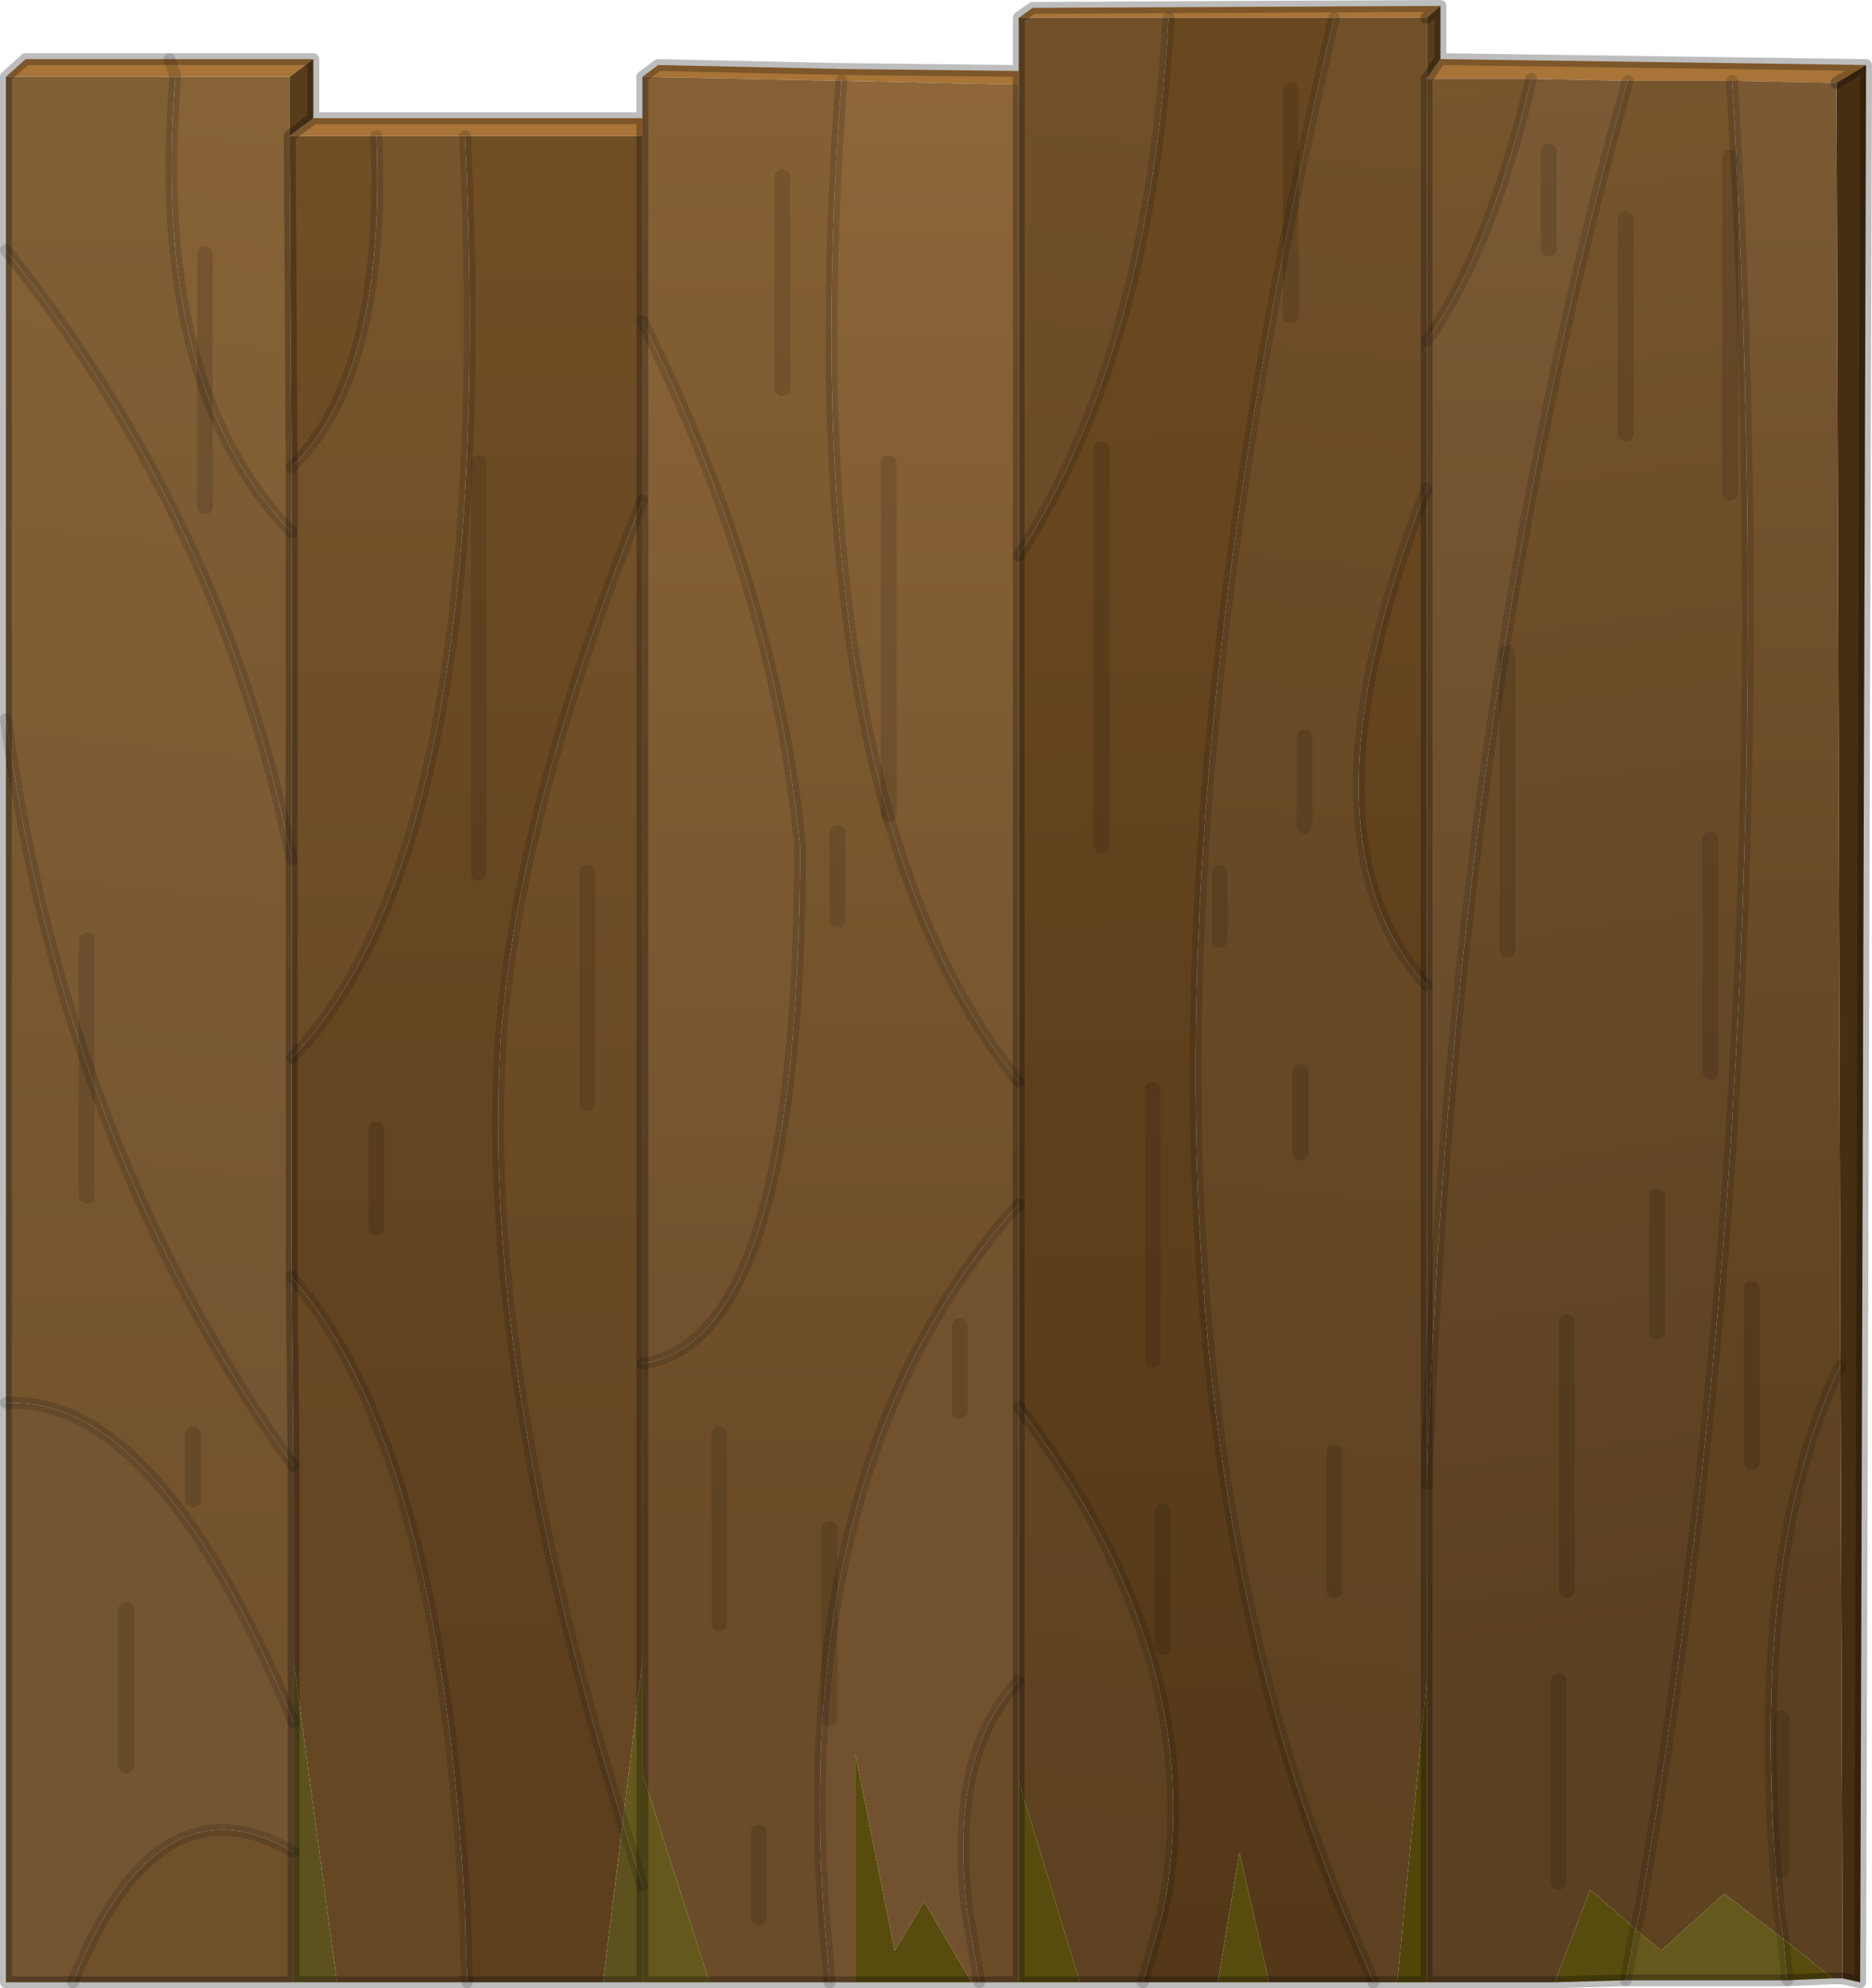 <?xml version="1.0" encoding="UTF-8" standalone="no"?>
<svg xmlns:xlink="http://www.w3.org/1999/xlink" height="50.45px" width="47.5px" xmlns="http://www.w3.org/2000/svg">
  <g transform="matrix(1.0, 0.0, 0.0, 1.0, 21.8, 51.25)">
    <use height="50.45" transform="matrix(1.0, 0.0, 0.0, 1.0, -21.8, -51.25)" width="47.5" xlink:href="#decoration13-shape0"/>
  </g>
  <defs>
    <g id="decoration13-shape0" transform="matrix(1.0, 0.0, 0.0, 1.0, 21.8, 51.25)">
      <path d="M14.75 -51.1 L14.4 -50.8 12.05 -50.8 7.85 -50.8 4.05 -50.8 4.4 -51.05 14.75 -51.1 M14.4 -49.25 L14.75 -49.75 25.55 -49.6 24.8 -49.15 22.15 -49.2 19.5 -49.2 17.05 -49.25 14.4 -49.25 M-21.65 -49.3 L-21.15 -49.75 -17.5 -49.75 -13.85 -49.75 -14.45 -49.3 -17.35 -49.3 -17.5 -49.75 -17.35 -49.3 -21.65 -49.3 M-13.85 -48.25 L-5.5 -48.25 -5.5 -47.8 -10.0 -47.8 -12.25 -47.8 -14.45 -47.8 -13.85 -48.25 M-5.5 -49.3 L-5.1 -49.6 -0.5 -49.5 4.05 -49.45 4.05 -49.1 -0.45 -49.2 -5.5 -49.3" fill="#a87437" fill-rule="evenodd" stroke="none"/>
      <path d="M25.55 -49.6 L25.4 -0.95 24.95 -1.05 24.95 -2.7 24.9 -16.6 24.8 -49.15 25.55 -49.6" fill="#462e13" fill-rule="evenodd" stroke="none"/>
      <path d="M14.75 -51.1 L14.75 -49.75 14.4 -49.25 14.4 -50.8 14.75 -51.1 M-13.85 -49.75 L-13.85 -48.25 -14.45 -47.8 -14.45 -49.3 -13.85 -49.75" fill="#583d1d" fill-rule="evenodd" stroke="none"/>
      <path d="M14.4 -50.8 L14.4 -49.25 14.4 -42.6 14.4 -38.85 Q10.95 -30.05 14.4 -26.25 L14.4 -13.6 14.4 -8.55 13.65 -0.95 13.05 -0.95 12.3 -2.7 Q4.9 -20.5 12.05 -50.8 L14.4 -50.8 M7.2 -0.95 L5.6 -0.95 4.05 -6.05 4.05 -8.6 4.05 -15.55 Q9.0 -9.0 7.7 -2.7 L7.2 -0.95 M4.05 -49.45 L4.05 -50.8 7.85 -50.8 Q7.4 -42.4 4.05 -37.15 L4.05 -49.1 4.05 -49.45" fill="url(#decoration13-gradient0)" fill-rule="evenodd" stroke="none"/>
      <path d="M13.05 -0.95 L10.4 -0.95 9.65 -4.25 9.1 -0.95 7.2 -0.95 7.7 -2.7 Q9.0 -9.0 4.05 -15.55 L4.05 -20.7 4.05 -23.8 4.05 -37.15 Q7.4 -42.4 7.85 -50.8 L12.05 -50.8 Q4.9 -20.5 12.3 -2.7 L13.05 -0.95 M14.4 -38.85 L14.4 -26.25 Q10.95 -30.05 14.4 -38.85" fill="url(#decoration13-gradient1)" fill-rule="evenodd" stroke="none"/>
      <path d="M22.15 -49.2 L24.8 -49.15 24.9 -16.6 Q22.5 -11.65 23.35 -2.7 L23.45 -2.05 21.95 -3.2 20.35 -1.75 19.7 -2.3 19.8 -2.7 Q23.6 -24.5 22.15 -49.2" fill="url(#decoration13-gradient2)" fill-rule="evenodd" stroke="none"/>
      <path d="M14.4 -38.85 L14.4 -42.6 Q16.05 -44.95 17.05 -49.25 L19.5 -49.2 Q15.05 -33.35 14.4 -13.6 L14.4 -26.25 14.4 -38.85" fill="url(#decoration13-gradient3)" fill-rule="evenodd" stroke="none"/>
      <path d="M24.95 -1.05 L24.7 -1.05 23.45 -2.05 23.35 -2.7 Q22.5 -11.65 24.9 -16.6 L24.95 -2.7 24.95 -1.05 M17.65 -0.95 L14.4 -0.95 14.4 -2.7 14.4 -8.55 14.4 -13.6 Q15.05 -33.35 19.5 -49.2 L22.15 -49.2 Q23.6 -24.5 19.8 -2.7 L19.7 -2.3 18.55 -3.3 17.65 -0.95 M17.05 -49.25 Q16.05 -44.95 14.4 -42.6 L14.4 -49.25 17.05 -49.25" fill="url(#decoration13-gradient4)" fill-rule="evenodd" stroke="none"/>
      <path d="M3.05 -0.95 L2.85 -0.95 1.65 -3.0 0.9 -1.75 -0.1 -6.75 -0.1 -0.95 -0.75 -0.95 -0.9 -2.7 Q-1.7 -14.3 4.05 -20.7 L4.05 -15.55 4.05 -8.6 Q2.25 -6.7 2.75 -2.7 L3.05 -0.95 M4.05 -37.15 L4.05 -23.8 Q-1.8 -31.05 -0.45 -49.2 L4.05 -49.1 4.05 -37.15 M-5.5 -43.1 Q-2.15 -36.35 -1.5 -29.8 -1.5 -17.2 -5.5 -16.65 L-5.5 -38.55 -5.5 -43.1" fill="url(#decoration13-gradient5)" fill-rule="evenodd" stroke="none"/>
      <path d="M4.05 -0.95 L3.05 -0.95 2.75 -2.7 Q2.25 -6.7 4.05 -8.6 L4.05 -6.05 4.05 -2.7 4.05 -0.95 M-0.75 -0.95 L-3.8 -0.95 -5.5 -6.25 -5.5 -9.1 -5.5 -16.65 Q-1.5 -17.2 -1.5 -29.8 -2.15 -36.35 -5.5 -43.1 L-5.5 -47.8 -5.5 -48.25 -5.5 -49.3 -0.45 -49.2 Q-1.8 -31.05 4.05 -23.8 L4.05 -20.7 Q-1.7 -14.3 -0.9 -2.7 L-0.75 -0.95" fill="url(#decoration13-gradient6)" fill-rule="evenodd" stroke="none"/>
      <path d="M-6.5 -0.95 L-9.95 -0.95 -10.0 -2.7 Q-10.6 -14.45 -14.4 -18.85 L-14.4 -24.4 Q-9.15 -29.85 -10.0 -47.8 L-5.5 -47.8 -5.5 -43.1 -5.5 -38.55 Q-8.7 -30.55 -9.1 -24.8 -9.6 -16.6 -6.0 -5.0 L-6.5 -0.95 M-14.45 -47.8 L-12.25 -47.8 Q-12.0 -41.75 -14.4 -39.4 L-14.45 -47.8" fill="url(#decoration13-gradient7)" fill-rule="evenodd" stroke="none"/>
      <path d="M-9.95 -0.95 L-13.25 -0.95 -14.35 -9.1 -14.35 -14.05 -14.4 -18.85 Q-10.6 -14.45 -10.0 -2.7 L-9.95 -0.95 M-10.0 -47.8 Q-9.15 -29.85 -14.4 -24.4 L-14.4 -29.45 -14.4 -37.75 -14.4 -39.4 Q-12.0 -41.75 -12.25 -47.8 L-10.0 -47.8 M-5.5 -16.65 L-5.5 -9.1 -6.0 -5.0 Q-9.6 -16.6 -9.1 -24.8 -8.7 -30.55 -5.5 -38.55 L-5.5 -16.65" fill="url(#decoration13-gradient8)" fill-rule="evenodd" stroke="none"/>
      <path d="M-14.35 -0.95 L-19.95 -0.95 Q-17.8 -6.3 -14.35 -4.25 L-14.35 -2.7 -14.35 -0.95 M-21.65 -15.65 L-21.65 -33.0 Q-20.15 -22.1 -14.35 -14.05 L-14.35 -9.1 -14.35 -7.55 Q-17.8 -15.85 -21.65 -15.65 M-21.65 -44.9 L-21.65 -49.3 -17.35 -49.3 Q-18.0 -41.45 -14.4 -37.75 L-14.4 -29.45 Q-16.15 -38.05 -21.65 -44.9" fill="url(#decoration13-gradient9)" fill-rule="evenodd" stroke="none"/>
      <path d="M-19.95 -0.95 L-21.65 -0.95 -21.65 -15.65 Q-17.8 -15.85 -14.35 -7.55 L-14.35 -4.25 Q-17.8 -6.3 -19.95 -0.95 M-21.65 -33.0 L-21.65 -44.9 Q-16.15 -38.05 -14.4 -29.45 L-14.4 -24.4 -14.4 -18.85 -14.35 -14.05 Q-20.15 -22.1 -21.65 -33.0 M-14.4 -37.75 Q-18.0 -41.45 -17.35 -49.3 L-14.45 -49.3 -14.45 -47.8 -14.4 -39.4 -14.4 -37.75" fill="url(#decoration13-gradient10)" fill-rule="evenodd" stroke="none"/>
      <path d="M-5.5 -0.95 L-6.5 -0.95 -6.0 -5.0 -5.5 -3.4 -5.5 -2.7 -5.5 -0.95 M-13.25 -0.95 L-14.35 -0.95 -14.35 -2.7 -14.35 -4.25 -14.35 -7.55 -14.35 -9.1 -13.25 -0.95" fill="#5d521e" fill-rule="evenodd" stroke="none"/>
      <path d="M23.55 -1.0 L19.45 -1.0 19.7 -2.3 20.35 -1.75 21.95 -3.2 23.45 -2.05 23.55 -1.0 M-3.8 -0.95 L-5.5 -0.95 -5.5 -2.7 -5.5 -3.4 -6.0 -5.0 -5.5 -9.1 -5.5 -6.25 -3.8 -0.95 M-5.5 -6.25 L-5.5 -3.4 -5.5 -6.25" fill="#64581c" fill-rule="evenodd" stroke="none"/>
      <path d="M24.7 -1.05 L23.55 -1.0 23.45 -2.05 24.7 -1.05 M19.45 -1.0 L17.65 -0.95 18.55 -3.3 19.7 -2.3 19.45 -1.0 M10.4 -0.95 L9.1 -0.95 9.65 -4.25 10.4 -0.95 M5.6 -0.95 L4.05 -0.95 4.05 -2.7 4.05 -6.05 5.6 -0.95 M2.85 -0.95 L-0.1 -0.95 -0.1 -6.75 0.9 -1.75 1.65 -3.0 2.85 -0.95" fill="#584b0e" fill-rule="evenodd" stroke="none"/>
      <path d="M14.4 -0.95 L13.65 -0.95 14.4 -8.55 14.4 -2.7 14.4 -0.95" fill="#514509" fill-rule="evenodd" stroke="none"/>
      <path d="M14.75 -49.75 L14.75 -51.1 14.4 -50.8 M14.4 -49.25 L14.75 -49.75 25.55 -49.6 25.4 -0.95 24.95 -1.05 24.7 -1.05 23.55 -1.0 19.45 -1.0 17.65 -0.95 14.4 -0.95 13.65 -0.95 13.05 -0.95 10.4 -0.95 9.1 -0.95 7.2 -0.95 5.6 -0.95 4.05 -0.95 3.05 -0.95 2.85 -0.95 -0.1 -0.95 -0.75 -0.95 -3.8 -0.95 -5.5 -0.95 -6.5 -0.95 -9.95 -0.95 -13.25 -0.95 -14.35 -0.95 -19.95 -0.95 -21.65 -0.95 -21.65 -15.65 -21.65 -33.0 -21.65 -44.9 -21.65 -49.3 -21.15 -49.75 -17.5 -49.75 -13.85 -49.75 -13.85 -48.25 -5.5 -48.25 -5.5 -49.3 -5.1 -49.6 -0.5 -49.5 4.05 -49.45 4.05 -50.8 4.4 -51.05 14.75 -51.1 M4.05 -37.15 L4.05 -23.8 4.05 -20.7 4.05 -15.55 4.05 -8.6 M24.8 -49.15 L25.55 -49.6 M14.4 -42.6 L14.4 -38.85 14.4 -26.25 14.4 -13.6 M14.4 -42.6 L14.4 -49.25 M4.05 -37.15 L4.05 -49.1 M4.05 -49.45 L4.05 -49.1 M4.05 -0.95 L4.05 -2.7 4.05 -6.05 4.05 -8.6 M14.4 -0.95 L14.4 -2.7 14.4 -8.55 14.4 -13.6 M-14.4 -24.4 L-14.4 -18.85 -14.35 -14.05 -14.35 -9.1 -14.35 -7.55 -14.35 -4.25 -14.35 -2.7 -14.35 -0.95 M-5.5 -47.8 L-5.5 -43.1 -5.5 -38.55 -5.5 -16.65 -5.5 -9.1 -5.5 -6.25 M-5.5 -48.25 L-5.5 -47.8 M-14.45 -47.8 L-13.85 -48.25 M-14.4 -39.4 L-14.4 -37.75 -14.4 -29.45 -14.4 -24.4 M-14.45 -47.8 L-14.4 -39.4 M-5.5 -3.4 L-5.5 -2.7 -5.5 -0.95 M-5.5 -3.4 L-5.5 -6.25" fill="none" stroke="#000000" stroke-linecap="round" stroke-linejoin="round" stroke-opacity="0.259" stroke-width="0.3"/>
      <path d="M12.05 -50.8 Q4.9 -20.5 12.3 -2.7 L13.05 -0.95 M7.85 -50.8 Q7.4 -42.4 4.05 -37.15 M4.05 -15.55 Q9.0 -9.0 7.7 -2.7 L7.2 -0.95 M14.4 -13.6 Q15.05 -33.35 19.5 -49.2 M17.05 -49.25 Q16.05 -44.95 14.4 -42.6 M-0.45 -49.2 Q-1.8 -31.05 4.05 -23.8 M14.4 -26.25 Q10.95 -30.05 14.4 -38.85 M4.05 -8.6 Q2.25 -6.7 2.75 -2.7 L3.05 -0.95 M19.7 -2.3 L19.45 -1.0 M19.7 -2.3 L19.8 -2.7 Q23.6 -24.5 22.15 -49.2 M23.45 -2.05 L23.55 -1.0 M24.9 -16.6 Q22.5 -11.65 23.35 -2.7 L23.45 -2.05 M-10.0 -47.8 Q-9.15 -29.85 -14.4 -24.4 M-14.4 -18.85 Q-10.6 -14.45 -10.0 -2.7 L-9.95 -0.95 M-5.5 -43.1 Q-2.15 -36.35 -1.5 -29.8 -1.5 -17.2 -5.5 -16.65 M-14.4 -37.75 Q-18.0 -41.45 -17.35 -49.3 M-14.4 -39.4 Q-12.0 -41.75 -12.25 -47.8 M-5.5 -38.55 Q-8.7 -30.55 -9.1 -24.8 -9.6 -16.6 -6.0 -5.0 L-5.5 -3.4 M-14.35 -7.55 Q-17.8 -15.85 -21.65 -15.65 M-14.35 -4.25 Q-17.8 -6.3 -19.95 -0.95 M4.05 -20.7 Q-1.7 -14.3 -0.9 -2.7 L-0.75 -0.95 M-21.65 -33.0 Q-20.15 -22.1 -14.35 -14.05 M-14.4 -29.45 Q-16.15 -38.05 -21.65 -44.9 M-17.5 -49.75 L-17.35 -49.3" fill="none" stroke="#000000" stroke-linecap="round" stroke-linejoin="round" stroke-opacity="0.141" stroke-width="0.3"/>
      <path d="M22.1 -47.25 L22.1 -38.75 M16.45 -34.7 L16.45 -27.15 M17.5 -47.4 L17.5 -44.95 M19.45 -45.7 L19.45 -40.25 M10.95 -48.95 L10.95 -43.25 M6.15 -39.85 L6.15 -29.8 M11.3 -32.55 L11.3 -30.3 M0.75 -39.5 L0.75 -30.6 M9.15 -29.1 L9.15 -27.4 M17.75 -8.6 L17.75 -3.5 M12.05 -14.4 L12.05 -10.9 M7.7 -12.9 L7.7 -9.45 M17.95 -17.7 L17.95 -10.9 M11.2 -24.05 L11.2 -22.0 M7.45 -23.6 L7.45 -16.75 M2.55 -17.6 L2.55 -15.45 M23.4 -7.65 L23.4 -3.8 M20.25 -20.9 L20.25 -17.45 M22.65 -18.55 L22.65 -14.15 M21.6 -29.95 L21.6 -24.05 M-1.95 -46.75 L-1.95 -41.4 M-16.6 -44.8 L-16.6 -38.4 M-9.65 -39.5 L-9.65 -29.1 M-0.55 -30.1 L-0.55 -27.9 M-18.6 -10.4 L-18.6 -6.45 M-3.55 -14.85 L-3.55 -10.05 M-0.75 -12.45 L-0.75 -7.65 M-2.55 -4.75 L-2.55 -2.6 M-12.25 -22.6 L-12.25 -20.1 M-16.9 -14.85 L-16.9 -13.2 M-6.9 -29.1 L-6.9 -23.25 M-19.6 -27.4 L-19.6 -20.9" fill="none" stroke="#000000" stroke-linecap="round" stroke-linejoin="round" stroke-opacity="0.122" stroke-width="0.4"/>
    </g>
    <linearGradient gradientTransform="matrix(-0.003, 0.028, -0.03, -0.003, 9.15, -26.55)" gradientUnits="userSpaceOnUse" id="decoration13-gradient0" spreadMethod="pad" x1="-819.2" x2="819.2">
      <stop offset="0.024" stop-color="#704f29"/>
      <stop offset="1.0" stop-color="#5d4120"/>
    </linearGradient>
    <linearGradient gradientTransform="matrix(0.001, 0.027, -0.03, 0.001, 9.05, -22.55)" gradientUnits="userSpaceOnUse" id="decoration13-gradient1" spreadMethod="pad" x1="-819.2" x2="819.2">
      <stop offset="0.035" stop-color="#694720"/>
      <stop offset="0.973" stop-color="#543818"/>
    </linearGradient>
    <linearGradient gradientTransform="matrix(0.0, 0.023, -0.022, 0.0, 25.2, -34.15)" gradientUnits="userSpaceOnUse" id="decoration13-gradient2" spreadMethod="pad" x1="-819.2" x2="819.2">
      <stop offset="0.0" stop-color="#7e5c36"/>
      <stop offset="1.0" stop-color="#5f421f"/>
    </linearGradient>
    <linearGradient gradientTransform="matrix(0.0, 0.023, -0.022, 0.0, 25.2, -34.15)" gradientUnits="userSpaceOnUse" id="decoration13-gradient3" spreadMethod="pad" x1="-819.2" x2="819.2">
      <stop offset="0.0" stop-color="#7e5c36"/>
      <stop offset="0.969" stop-color="#644827"/>
    </linearGradient>
    <linearGradient gradientTransform="matrix(0.004, 0.025, -0.029, 0.004, 20.05, -29.25)" gradientUnits="userSpaceOnUse" id="decoration13-gradient4" spreadMethod="pad" x1="-819.2" x2="819.2">
      <stop offset="0.0" stop-color="#77552d"/>
      <stop offset="0.969" stop-color="#5b4021"/>
    </linearGradient>
    <linearGradient gradientTransform="matrix(0.0, 0.023, -0.029, 0.0, -0.9, -37.25)" gradientUnits="userSpaceOnUse" id="decoration13-gradient5" spreadMethod="pad" x1="-819.2" x2="819.2">
      <stop offset="0.0" stop-color="#936a3b"/>
      <stop offset="1.0" stop-color="#72522e"/>
    </linearGradient>
    <linearGradient gradientTransform="matrix(0.0, 0.031, -0.029, 0.0, -0.65, -37.45)" gradientUnits="userSpaceOnUse" id="decoration13-gradient6" spreadMethod="pad" x1="-819.2" x2="819.2">
      <stop offset="0.027" stop-color="#8e6739"/>
      <stop offset="1.0" stop-color="#6b4c28"/>
    </linearGradient>
    <linearGradient gradientTransform="matrix(0.0, 0.027, -0.029, 0.0, -9.3, -29.1)" gradientUnits="userSpaceOnUse" id="decoration13-gradient7" spreadMethod="pad" x1="-819.2" x2="819.2">
      <stop offset="0.0" stop-color="#724f26"/>
      <stop offset="1.0" stop-color="#5d3f1e"/>
    </linearGradient>
    <linearGradient gradientTransform="matrix(0.0, 0.022, -0.014, 0.0, 0.2, -32.35)" gradientUnits="userSpaceOnUse" id="decoration13-gradient8" spreadMethod="pad" x1="-819.2" x2="819.2">
      <stop offset="0.0" stop-color="#79562d"/>
      <stop offset="1.0" stop-color="#664723"/>
    </linearGradient>
    <linearGradient gradientTransform="matrix(0.0, 0.028, -0.015, 0.0, -22.85, -25.15)" gradientUnits="userSpaceOnUse" id="decoration13-gradient9" spreadMethod="pad" x1="-819.2" x2="819.2">
      <stop offset="0.035" stop-color="#805e36"/>
      <stop offset="0.973" stop-color="#70502b"/>
    </linearGradient>
    <linearGradient gradientTransform="matrix(-0.003, 0.025, -0.019, -0.002, -12.2, -34.5)" gradientUnits="userSpaceOnUse" id="decoration13-gradient10" spreadMethod="pad" x1="-819.2" x2="819.2">
      <stop offset="0.035" stop-color="#8a6438"/>
      <stop offset="0.973" stop-color="#745531"/>
    </linearGradient>
  </defs>
</svg>
